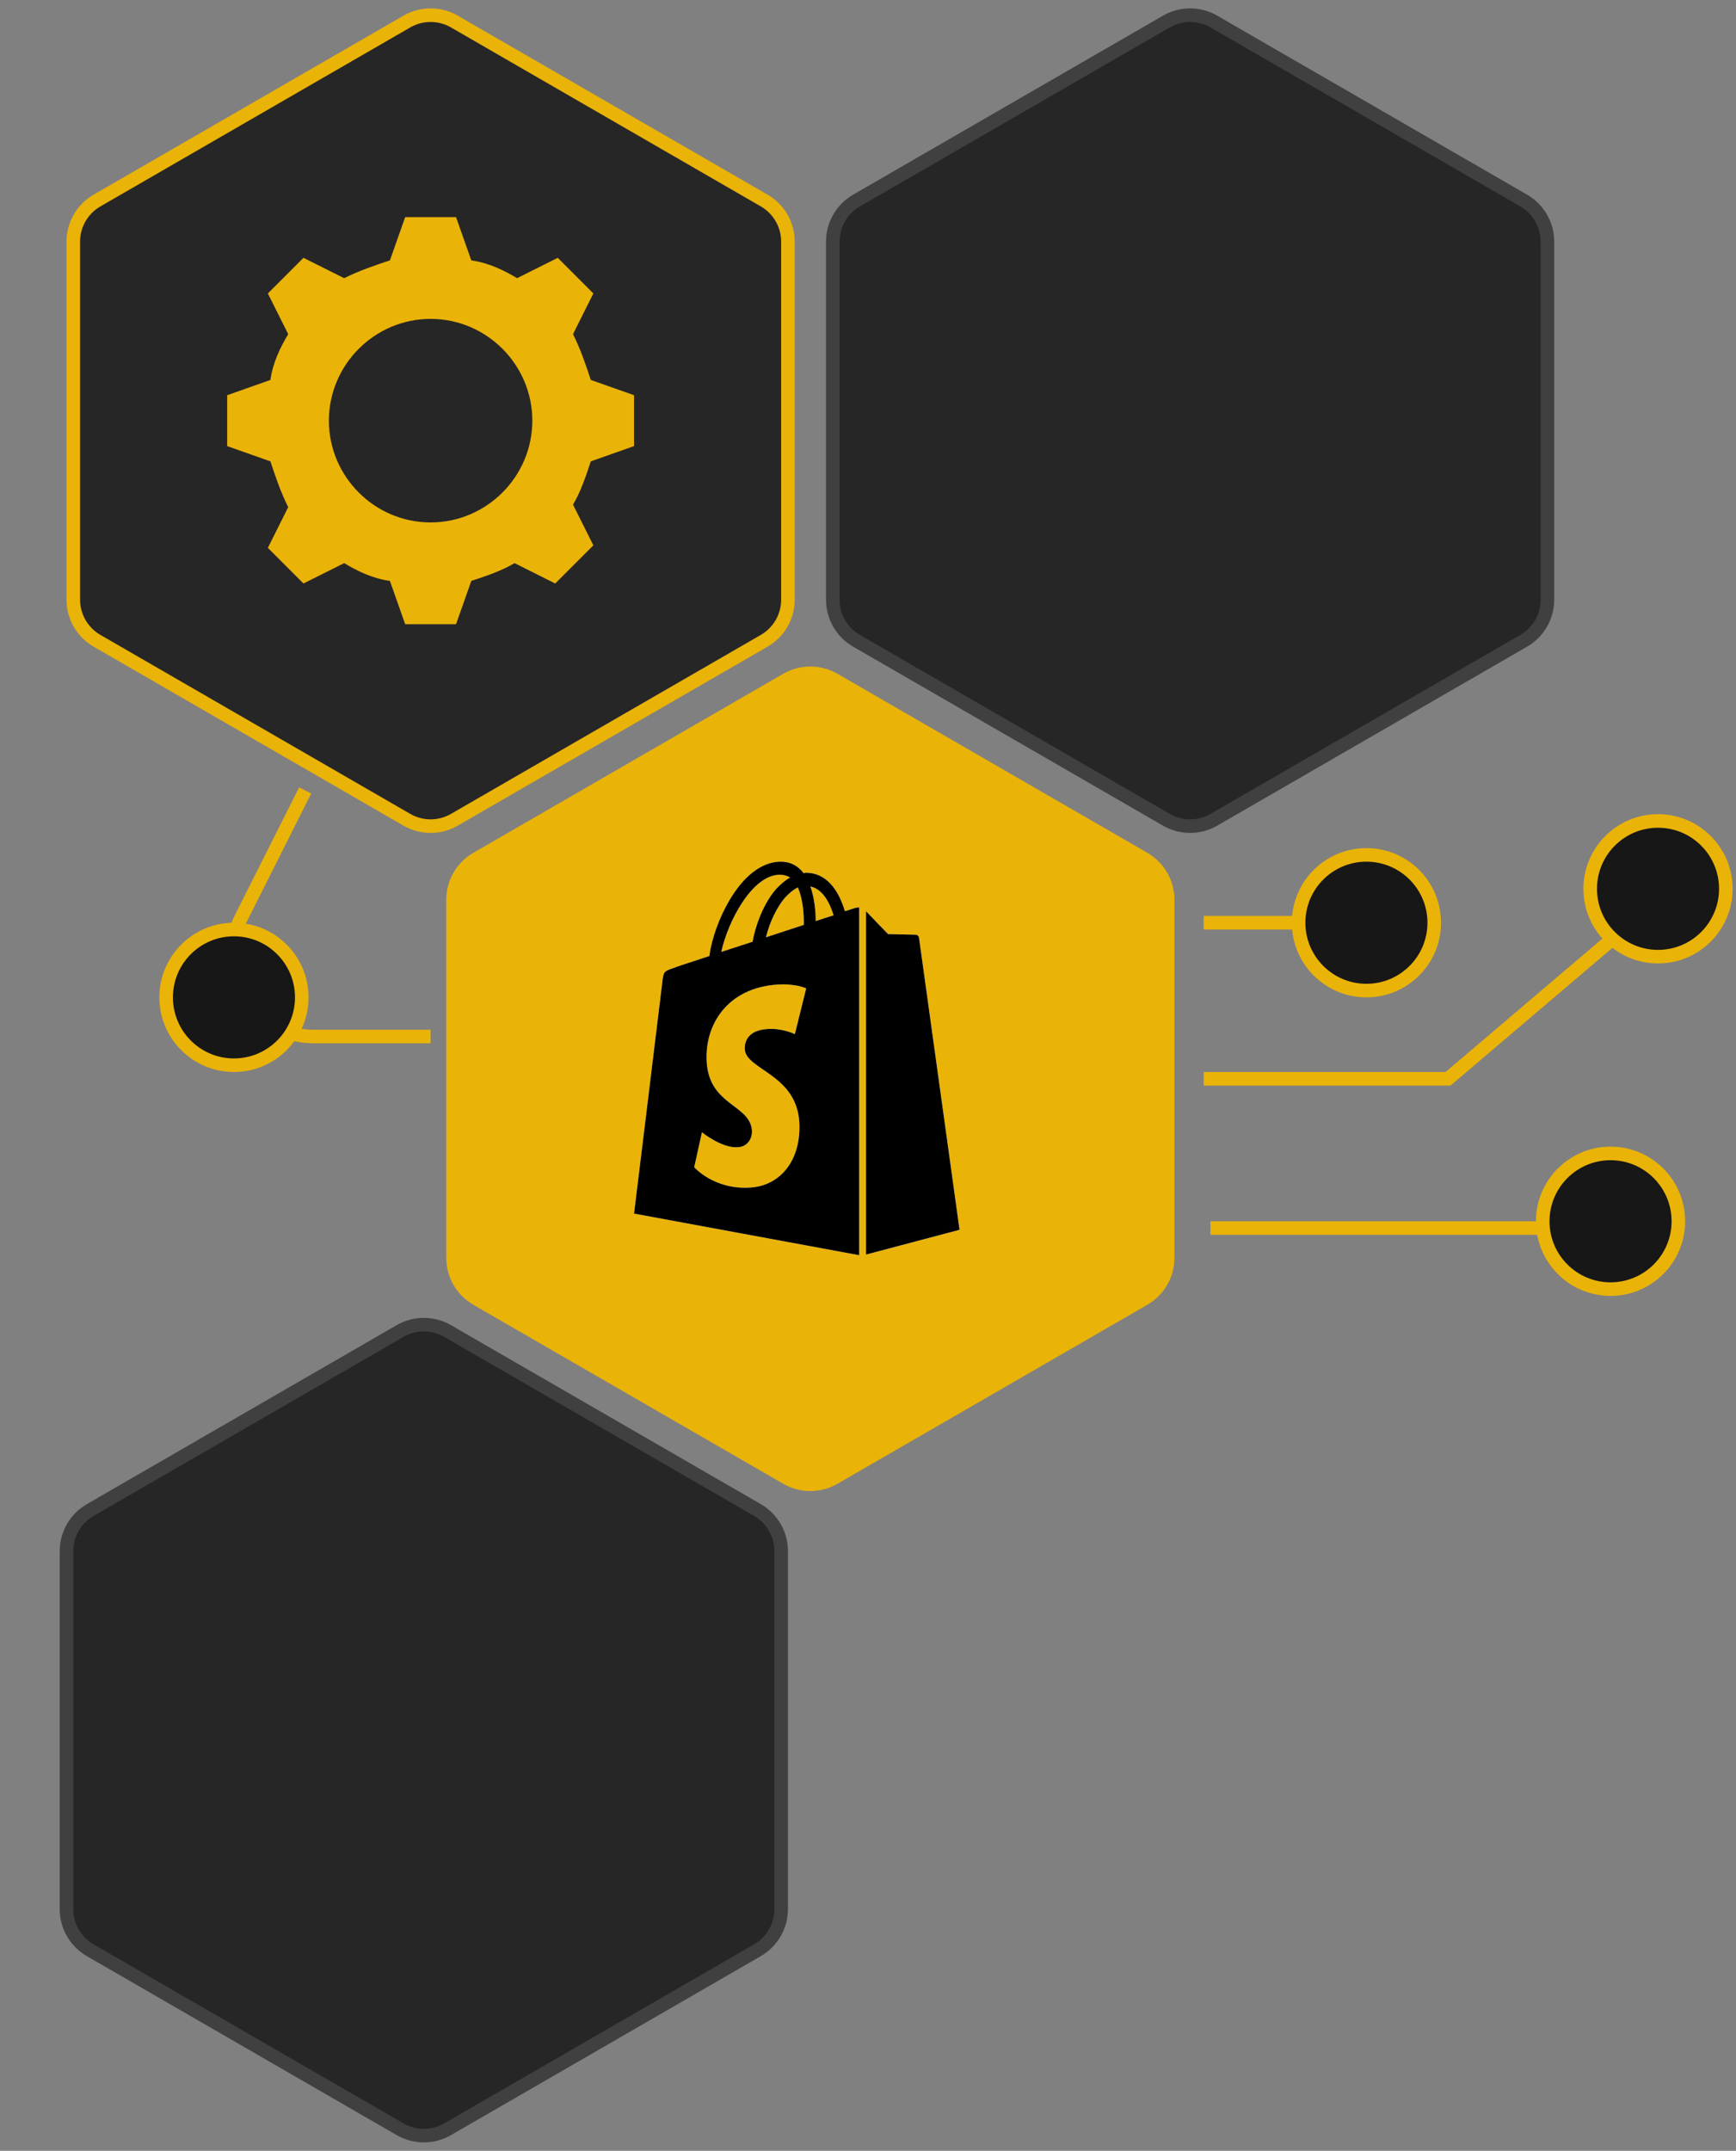<svg width="256" height="317" viewBox="0 0 256 317" fill="none" xmlns="http://www.w3.org/2000/svg">
    <rect x="0" y="0" width="256" height="317" fill="#808080" stroke="none"/>
    <path d="M177.5 159H213.534L240 136.5" stroke="#EAB308" stroke-width="2"/>
    <path d="M178.5 181H231.5" stroke="#EAB308" stroke-width="2"/>
    <path d="M177.5 136L194.5 136" stroke="#EAB308" stroke-width="2"/>
    <path d="M115.5 99.309C117.975 97.88 121.025 97.88 123.5 99.309L169.194 125.691C171.669 127.12 173.194 129.761 173.194 132.619V185.381C173.194 188.239 171.669 190.88 169.194 192.309L123.5 218.691C121.025 220.12 117.975 220.12 115.5 218.691L69.806 192.309C67.331 190.88 65.806 188.239 65.806 185.381V132.619C65.806 129.761 67.331 127.12 69.806 125.691L115.5 99.309Z"
          fill="#EAB308"/>
    <path d="M126.217 133.791C126.217 133.791 125.602 133.978 124.592 134.305C124.417 133.697 124.153 132.995 123.802 132.246C122.66 129.905 120.947 128.642 118.927 128.642C118.796 128.642 118.664 128.642 118.488 128.688C118.444 128.595 118.356 128.548 118.312 128.454C117.434 127.424 116.292 126.956 114.931 127.003C112.296 127.097 109.661 129.11 107.553 132.714C106.06 135.242 104.918 138.425 104.611 140.906C101.581 141.889 99.473 142.591 99.429 142.638C97.892 143.152 97.848 143.199 97.672 144.744C97.54 145.914 93.5 178.868 93.5 178.868L126.7 185V133.744C126.437 133.744 126.305 133.791 126.217 133.791ZM118.532 136.318C116.775 136.88 114.843 137.535 112.955 138.144C113.482 135.944 114.536 133.744 115.765 132.293C116.248 131.778 116.907 131.169 117.654 130.795C118.4 132.48 118.576 134.774 118.532 136.318ZM114.931 128.922C115.546 128.922 116.073 129.063 116.512 129.344C115.809 129.718 115.107 130.327 114.448 131.029C112.779 132.948 111.505 135.944 110.979 138.799C109.398 139.314 107.817 139.829 106.367 140.297C107.333 135.803 110.891 129.016 114.931 128.922ZM109.837 154.668C110.012 157.663 117.434 158.319 117.873 165.387C118.181 170.957 115.107 174.749 110.671 175.03C105.313 175.404 102.371 172.034 102.371 172.034L103.513 166.885C103.513 166.885 106.455 169.272 108.827 169.085C110.364 168.991 110.935 167.634 110.891 166.698C110.671 162.766 104.611 163 104.215 156.54C103.864 151.11 107.202 145.633 114.58 145.118C117.434 144.931 118.883 145.68 118.883 145.68L117.215 152.421C117.215 152.421 115.326 151.484 113.086 151.672C109.837 151.906 109.793 154.106 109.837 154.668ZM120.289 135.757C120.289 134.352 120.113 132.339 119.498 130.654C121.518 131.076 122.484 133.463 122.924 134.914C122.133 135.148 121.255 135.429 120.289 135.757Z"
          fill="white"/>
    <path d="M126.217 133.791C126.217 133.791 125.602 133.978 124.592 134.305C124.417 133.697 124.153 132.995 123.802 132.246C122.66 129.905 120.947 128.642 118.927 128.642C118.796 128.642 118.664 128.642 118.488 128.688C118.444 128.595 118.356 128.548 118.312 128.454C117.434 127.424 116.292 126.956 114.931 127.003C112.296 127.097 109.661 129.11 107.553 132.714C106.06 135.242 104.918 138.425 104.611 140.906C101.581 141.889 99.473 142.591 99.429 142.638C97.892 143.152 97.848 143.199 97.672 144.744C97.54 145.914 93.5 178.868 93.5 178.868L126.7 185V133.744C126.437 133.744 126.305 133.791 126.217 133.791ZM118.532 136.318C116.775 136.88 114.843 137.535 112.955 138.144C113.482 135.944 114.536 133.744 115.765 132.293C116.248 131.778 116.907 131.169 117.654 130.795C118.4 132.48 118.576 134.774 118.532 136.318ZM114.931 128.922C115.546 128.922 116.073 129.063 116.512 129.344C115.809 129.718 115.107 130.327 114.448 131.029C112.779 132.948 111.505 135.944 110.979 138.799C109.398 139.314 107.817 139.829 106.367 140.297C107.333 135.803 110.891 129.016 114.931 128.922ZM109.837 154.668C110.012 157.663 117.434 158.319 117.873 165.387C118.181 170.957 115.107 174.749 110.671 175.03C105.313 175.404 102.371 172.034 102.371 172.034L103.513 166.885C103.513 166.885 106.455 169.272 108.827 169.085C110.364 168.991 110.935 167.634 110.891 166.698C110.671 162.766 104.611 163 104.215 156.54C103.864 151.11 107.202 145.633 114.58 145.118C117.434 144.931 118.883 145.68 118.883 145.68L117.215 152.421C117.215 152.421 115.326 151.484 113.086 151.672C109.837 151.906 109.793 154.106 109.837 154.668ZM120.289 135.757C120.289 134.352 120.113 132.339 119.498 130.654C121.518 131.076 122.484 133.463 122.924 134.914C122.133 135.148 121.255 135.429 120.289 135.757Z"
          fill="black"/>
    <path d="M127.71 184.906L141.5 181.255C141.5 181.255 135.571 138.518 135.527 138.237C135.484 137.957 135.264 137.769 135.044 137.769C134.825 137.769 130.96 137.676 130.96 137.676C130.96 137.676 128.589 135.242 127.71 134.305V184.906Z"
          fill="white"/>
    <path d="M127.71 184.906L141.5 181.255C141.5 181.255 135.571 138.518 135.527 138.237C135.484 137.957 135.264 137.769 135.044 137.769C134.825 137.769 130.96 137.676 130.96 137.676C130.96 137.676 128.589 135.242 127.71 134.305V184.906Z"
          fill="black"/>
    <circle cx="237.5" cy="180" r="10" fill="#171717" stroke="#EAB308" stroke-width="2"/>
    <circle cx="201.5" cy="136" r="10" fill="#171717" stroke="#EAB308" stroke-width="2"/>
    <circle cx="244.5" cy="131" r="10" fill="#171717" stroke="#EAB308" stroke-width="2"/>
    <path d="M60 3.175C62.166 1.925 64.834 1.925 67 3.175L112.694 29.557C114.859 30.807 116.194 33.118 116.194 35.619V88.381C116.194 90.882 114.859 93.193 112.694 94.443L67 120.825C64.834 122.075 62.166 122.075 60 120.825L14.306 94.443C12.141 93.193 10.806 90.882 10.806 88.381V35.619C10.806 33.118 12.141 30.807 14.306 29.557L60 3.175Z"
          fill="#EAB308" fill-opacity="0.2"/>
    <path d="M60 3.175C62.166 1.925 64.834 1.925 67 3.175L112.694 29.557C114.859 30.807 116.194 33.118 116.194 35.619V88.381C116.194 90.882 114.859 93.193 112.694 94.443L67 120.825C64.834 122.075 62.166 122.075 60 120.825L14.306 94.443C12.141 93.193 10.806 90.882 10.806 88.381V35.619C10.806 33.118 12.141 30.807 14.306 29.557L60 3.175Z"
          fill="#262626"/>
    <path d="M60 3.175C62.166 1.925 64.834 1.925 67 3.175L112.694 29.557C114.859 30.807 116.194 33.118 116.194 35.619V88.381C116.194 90.882 114.859 93.193 112.694 94.443L67 120.825C64.834 122.075 62.166 122.075 60 120.825L14.306 94.443C12.141 93.193 10.806 90.882 10.806 88.381V35.619C10.806 33.118 12.141 30.807 14.306 29.557L60 3.175Z"
          stroke="#EAB308" stroke-width="2"/>
    <path d="M33.5 58.25L33.5 65.75L39.875 68C40.625 70.25 41.375 72.5 42.5 74.75L39.5 80.75L44.75 86L50.75 83C52.625 84.125 54.875 85.25 57.5 85.625L59.75 92L67.25 92L69.5 85.625C71.75 84.875 74 84.125 75.875 83L81.875 86L87.5 80.375L84.5 74.375C85.625 72.5 86.375 70.25 87.125 68L93.5 65.75L93.5 58.25L87.125 56C86.375 53.75 85.625 51.5 84.5 49.25L87.5 43.25L82.25 38L76.25 41C74.375 39.875 72.125 38.75 69.5 38.375L67.25 32L59.75 32L57.5 38.375C55.25 39.125 53 39.875 50.75 41L44.75 38L39.5 43.25L42.5 49.25C41.375 51.125 40.25 53.375 39.875 56L33.5 58.25ZM63.5 47C71.75 47 78.5 53.75 78.5 62C78.5 70.25 71.75 77 63.5 77C55.25 77 48.5 70.25 48.5 62C48.5 53.75 55.25 47 63.5 47Z"
          fill="#EAB308"/>
    <path d="M172 3.175C174.166 1.925 176.834 1.925 179 3.175L224.694 29.557C226.859 30.807 228.194 33.118 228.194 35.619V88.381C228.194 90.882 226.859 93.193 224.694 94.443L179 120.825C176.834 122.075 174.166 122.075 172 120.825L126.306 94.443C124.141 93.193 122.806 90.882 122.806 88.381V35.619C122.806 33.118 124.141 30.807 126.306 29.557L172 3.175Z"
          fill="#EAB308" fill-opacity="0.2"/>
    <path d="M172 3.175C174.166 1.925 176.834 1.925 179 3.175L224.694 29.557C226.859 30.807 228.194 33.118 228.194 35.619V88.381C228.194 90.882 226.859 93.193 224.694 94.443L179 120.825C176.834 122.075 174.166 122.075 172 120.825L126.306 94.443C124.141 93.193 122.806 90.882 122.806 88.381V35.619C122.806 33.118 124.141 30.807 126.306 29.557L172 3.175Z"
          fill="#262626"/>
    <path d="M172 3.175C174.166 1.925 176.834 1.925 179 3.175L224.694 29.557C226.859 30.807 228.194 33.118 228.194 35.619V88.381C228.194 90.882 226.859 93.193 224.694 94.443L179 120.825C176.834 122.075 174.166 122.075 172 120.825L126.306 94.443C124.141 93.193 122.806 90.882 122.806 88.381V35.619C122.806 33.118 124.141 30.807 126.306 29.557L172 3.175Z"
          stroke="#404040" stroke-width="2"/>
    <path d="M59 196.175C61.166 194.925 63.834 194.925 66 196.175L111.694 222.557C113.859 223.807 115.194 226.118 115.194 228.619V281.381C115.194 283.882 113.859 286.193 111.694 287.443L66 313.825C63.834 315.075 61.166 315.075 59 313.825L13.306 287.443C11.141 286.193 9.806 283.882 9.806 281.381V228.619C9.806 226.118 11.141 223.807 13.306 222.557L59 196.175Z"
          fill="#EAB308" fill-opacity="0.2"/>
    <path d="M59 196.175C61.166 194.925 63.834 194.925 66 196.175L111.694 222.557C113.859 223.807 115.194 226.118 115.194 228.619V281.381C115.194 283.882 113.859 286.193 111.694 287.443L66 313.825C63.834 315.075 61.166 315.075 59 313.825L13.306 287.443C11.141 286.193 9.806 283.882 9.806 281.381V228.619C9.806 226.118 11.141 223.807 13.306 222.557L59 196.175Z"
          fill="#262626"/>
    <path d="M59 196.175C61.166 194.925 63.834 194.925 66 196.175L111.694 222.557C113.859 223.807 115.194 226.118 115.194 228.619V281.381C115.194 283.882 113.859 286.193 111.694 287.443L66 313.825C63.834 315.075 61.166 315.075 59 313.825L13.306 287.443C11.141 286.193 9.806 283.882 9.806 281.381V228.619C9.806 226.118 11.141 223.807 13.306 222.557L59 196.175Z"
          stroke="#404040" stroke-width="2"/>
    <path d="M45 116.5L35.508 135.377C31.494 143.357 37.296 152.768 46.228 152.768L63.5 152.768" stroke="#EAB308"
          stroke-width="2"/>
    <circle cx="34.5" cy="147" r="10" fill="#171717" stroke="#EAB308" stroke-width="2"/>
</svg>
